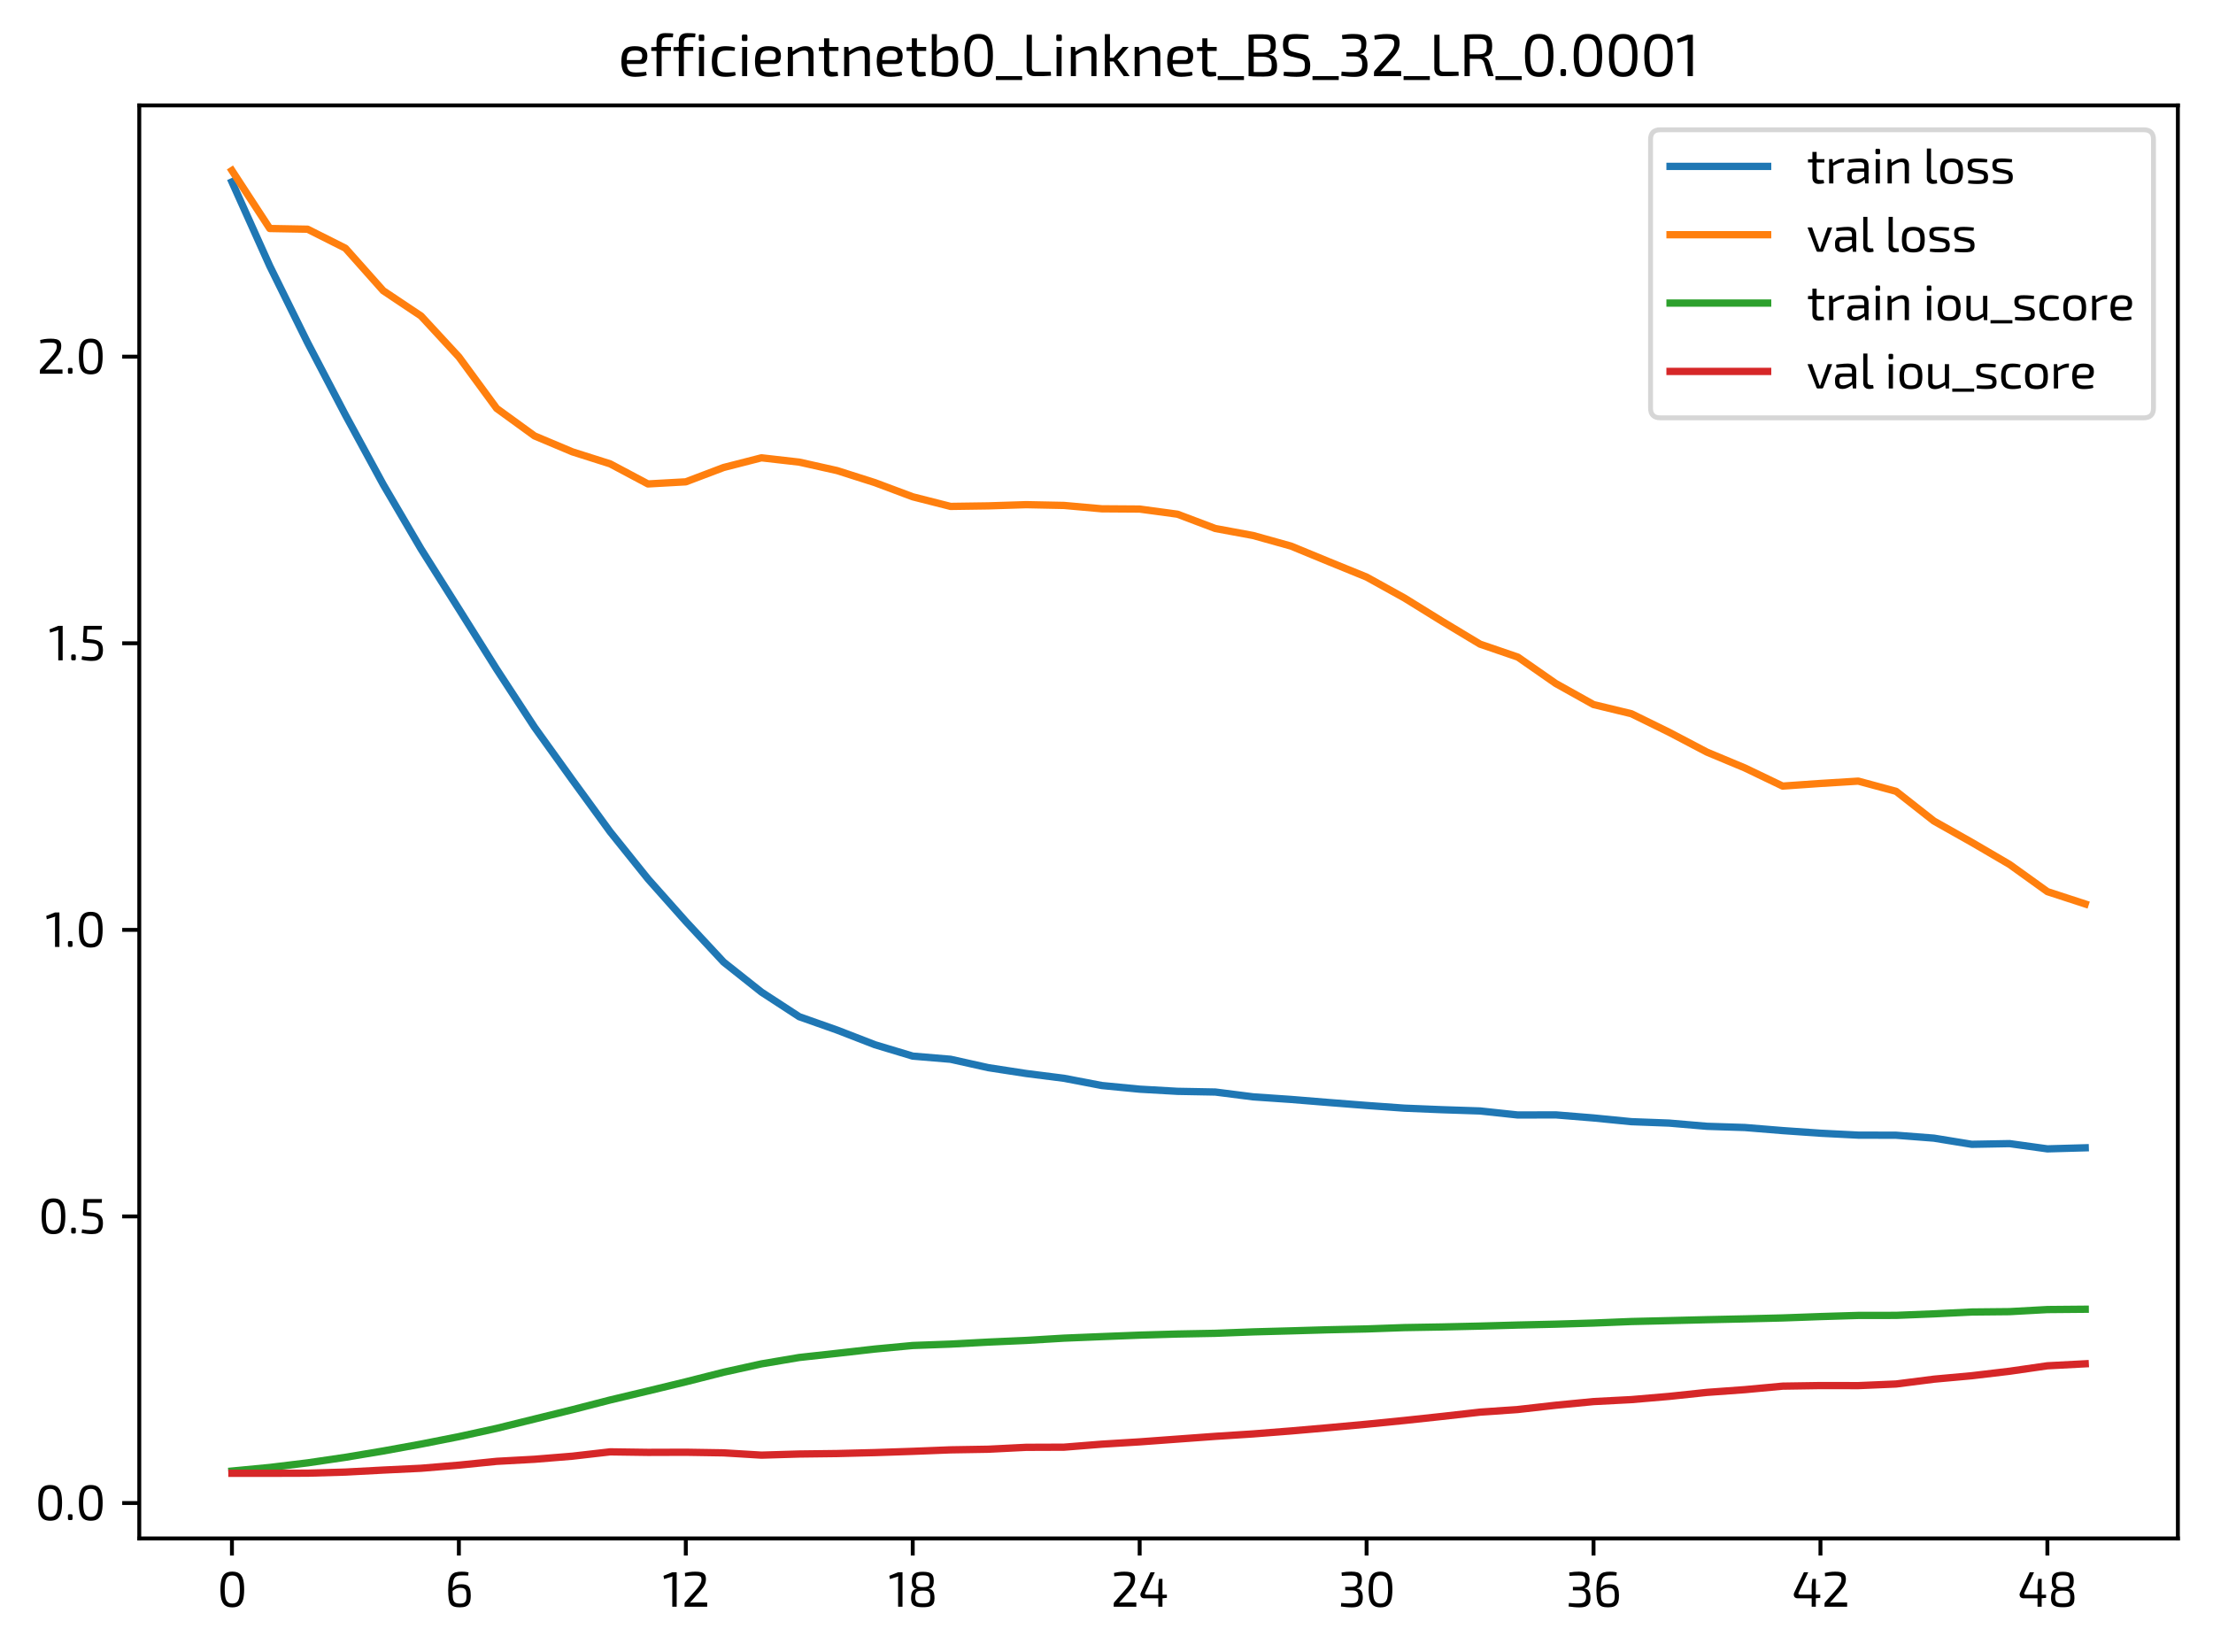<?xml version="1.0" encoding="utf-8" standalone="no"?>
<!DOCTYPE svg PUBLIC "-//W3C//DTD SVG 1.1//EN"
  "http://www.w3.org/Graphics/SVG/1.1/DTD/svg11.dtd">
<svg xmlns:xlink="http://www.w3.org/1999/xlink" width="453.64pt" height="338.529pt" viewBox="0 0 453.64 338.529" xmlns="http://www.w3.org/2000/svg" version="1.1">
 <defs>
  <style type="text/css">*{stroke-linejoin: round; stroke-linecap: butt}</style>
 </defs>
 <g id="figure_1">
  <g id="patch_1">
   <path d="M 0 338.529 
L 453.64 338.529 
L 453.64 0 
L 0 0 
z
" style="fill: #ffffff"/>
  </g>
  <g id="axes_1">
   <g id="patch_2">
    <path d="M 28.55 315.32 
L 446.44 315.32 
L 446.44 21.6 
L 28.55 21.6 
z
" style="fill: #ffffff"/>
   </g>
   <g id="matplotlib.axis_1">
    <g id="xtick_1">
     <g id="line2d_1">
      <defs>
       <path id="md55fbeaf41" d="M 0 0 
L 0 3.5 
" style="stroke: #000000; stroke-width: 0.8"/>
      </defs>
      <g>
       <use xlink:href="#md55fbeaf41" x="47.545" y="315.32" style="stroke: #000000; stroke-width: 0.8"/>
      </g>
     </g>
     <g id="text_1">
      <!-- 0 -->
      <g transform="translate(44.53 329.32) scale(0.1 -0.1)">
       <defs>
        <path id="Exo2-Regular-30" d="M 1926 4499 
Q 2496 4499 2829 4262 
Q 3162 4026 3306 3520 
Q 3450 3014 3450 2208 
Q 3450 1402 3306 896 
Q 3162 390 2829 153 
Q 2496 -83 1926 -83 
Q 1363 -83 1030 153 
Q 698 390 554 896 
Q 410 1402 410 2208 
Q 410 3014 554 3520 
Q 698 4026 1030 4262 
Q 1363 4499 1926 4499 
z
M 1926 4006 
Q 1651 4006 1465 3907 
Q 1280 3808 1168 3597 
Q 1056 3386 1008 3043 
Q 960 2701 960 2208 
Q 960 1722 1008 1376 
Q 1056 1030 1168 819 
Q 1280 608 1465 509 
Q 1651 410 1926 410 
Q 2202 410 2390 509 
Q 2579 608 2691 819 
Q 2803 1030 2851 1376 
Q 2899 1722 2899 2208 
Q 2899 2701 2851 3043 
Q 2803 3386 2691 3597 
Q 2579 3808 2390 3907 
Q 2202 4006 1926 4006 
z
" transform="scale(0.016)"/>
       </defs>
       <use xlink:href="#Exo2-Regular-30"/>
      </g>
     </g>
    </g>
    <g id="xtick_2">
     <g id="line2d_2">
      <g>
       <use xlink:href="#md55fbeaf41" x="94.063" y="315.32" style="stroke: #000000; stroke-width: 0.8"/>
      </g>
     </g>
     <g id="text_2">
      <!-- 6 -->
      <g transform="translate(91.203 329.32) scale(0.1 -0.1)">
       <defs>
        <path id="Exo2-Regular-36" d="M 2138 4493 
Q 2272 4493 2515 4480 
Q 2758 4467 3027 4397 
L 2976 3987 
Q 2835 4000 2716 4006 
Q 2598 4013 2464 4013 
Q 2330 4013 2138 4013 
Q 1811 4013 1587 3942 
Q 1363 3872 1228 3673 
Q 1094 3475 1036 3091 
Q 979 2707 979 2080 
Q 979 1600 1004 1273 
Q 1030 947 1123 758 
Q 1216 570 1405 486 
Q 1594 403 1920 403 
Q 2298 403 2480 521 
Q 2662 640 2716 870 
Q 2771 1101 2771 1427 
Q 2771 1792 2704 2009 
Q 2637 2227 2457 2326 
Q 2278 2426 1952 2426 
Q 1741 2426 1561 2374 
Q 1382 2323 1196 2192 
Q 1011 2061 768 1824 
L 742 2106 
Q 954 2406 1146 2576 
Q 1338 2746 1565 2813 
Q 1792 2880 2099 2880 
Q 2566 2880 2828 2739 
Q 3091 2598 3200 2281 
Q 3309 1965 3309 1427 
Q 3309 1088 3257 809 
Q 3206 531 3059 332 
Q 2912 134 2637 28 
Q 2362 -77 1914 -77 
Q 1446 -77 1152 28 
Q 858 134 701 384 
Q 544 634 483 1053 
Q 422 1472 422 2099 
Q 422 2880 528 3353 
Q 634 3827 845 4073 
Q 1056 4320 1379 4406 
Q 1702 4493 2138 4493 
z
" transform="scale(0.016)"/>
       </defs>
       <use xlink:href="#Exo2-Regular-36"/>
      </g>
     </g>
    </g>
    <g id="xtick_3">
     <g id="line2d_3">
      <g>
       <use xlink:href="#md55fbeaf41" x="140.582" y="315.32" style="stroke: #000000; stroke-width: 0.8"/>
      </g>
     </g>
     <g id="text_3">
      <!-- 12 -->
      <g transform="translate(135.782 329.32) scale(0.1 -0.1)">
       <defs>
        <path id="Exo2-Regular-31" d="M 1830 4416 
L 1830 0 
L 1267 0 
L 1267 3501 
Q 1267 3597 1273 3693 
Q 1280 3789 1299 3885 
L 218 3546 
L 141 3962 
L 1267 4416 
L 1830 4416 
z
" transform="scale(0.016)"/>
        <path id="Exo2-Regular-32" d="M 1734 4493 
Q 2157 4493 2461 4422 
Q 2765 4352 2928 4147 
Q 3091 3942 3091 3539 
Q 3091 3264 3017 3021 
Q 2944 2778 2771 2518 
Q 2598 2259 2304 1933 
L 1037 518 
Q 1203 531 1392 537 
Q 1581 544 1754 544 
L 3251 544 
L 3251 0 
L 352 0 
L 352 352 
Q 352 422 371 483 
Q 390 544 435 595 
L 1715 2042 
Q 2138 2496 2336 2848 
Q 2534 3200 2522 3514 
Q 2515 3731 2416 3830 
Q 2317 3930 2134 3962 
Q 1952 3994 1696 3994 
Q 1491 3994 1305 3987 
Q 1120 3981 912 3958 
Q 704 3936 429 3891 
L 390 4326 
Q 691 4397 918 4432 
Q 1146 4467 1341 4480 
Q 1536 4493 1734 4493 
z
" transform="scale(0.016)"/>
       </defs>
       <use xlink:href="#Exo2-Regular-31"/>
       <use xlink:href="#Exo2-Regular-32" transform="translate(39.8 0)"/>
      </g>
     </g>
    </g>
    <g id="xtick_4">
     <g id="line2d_4">
      <g>
       <use xlink:href="#md55fbeaf41" x="187.1" y="315.32" style="stroke: #000000; stroke-width: 0.8"/>
      </g>
     </g>
     <g id="text_4">
      <!-- 18 -->
      <g transform="translate(182.075 329.32) scale(0.1 -0.1)">
       <defs>
        <path id="Exo2-Regular-38" d="M 1946 4480 
Q 2368 4480 2640 4409 
Q 2912 4339 3069 4198 
Q 3226 4058 3286 3837 
Q 3347 3616 3347 3315 
Q 3347 3027 3283 2809 
Q 3219 2592 3081 2461 
Q 2944 2330 2720 2304 
L 2720 2278 
Q 3002 2253 3158 2102 
Q 3315 1952 3379 1699 
Q 3443 1446 3443 1101 
Q 3443 698 3321 438 
Q 3200 179 2877 57 
Q 2554 -64 1946 -64 
Q 1350 -64 1024 57 
Q 698 179 570 438 
Q 442 698 442 1101 
Q 442 1446 509 1699 
Q 576 1952 736 2102 
Q 896 2253 1171 2278 
L 1171 2304 
Q 947 2330 806 2461 
Q 666 2592 602 2809 
Q 538 3027 538 3315 
Q 538 3616 602 3837 
Q 666 4058 822 4198 
Q 979 4339 1251 4409 
Q 1523 4480 1946 4480 
z
M 1958 2067 
Q 1658 2067 1466 2028 
Q 1274 1990 1165 1897 
Q 1056 1805 1014 1638 
Q 973 1472 973 1216 
Q 973 922 1053 746 
Q 1133 570 1347 496 
Q 1562 422 1952 422 
Q 2342 422 2547 496 
Q 2752 570 2829 746 
Q 2906 922 2906 1216 
Q 2906 1478 2864 1644 
Q 2822 1811 2720 1904 
Q 2618 1997 2432 2032 
Q 2246 2067 1958 2067 
z
M 1952 4026 
Q 1587 4026 1395 3955 
Q 1203 3885 1129 3718 
Q 1056 3552 1056 3264 
Q 1056 2963 1129 2800 
Q 1203 2637 1398 2576 
Q 1594 2515 1958 2515 
Q 2330 2515 2518 2579 
Q 2707 2643 2771 2806 
Q 2835 2970 2835 3264 
Q 2835 3552 2768 3718 
Q 2701 3885 2509 3955 
Q 2317 4026 1952 4026 
z
" transform="scale(0.016)"/>
       </defs>
       <use xlink:href="#Exo2-Regular-31"/>
       <use xlink:href="#Exo2-Regular-38" transform="translate(39.8 0)"/>
      </g>
     </g>
    </g>
    <g id="xtick_5">
     <g id="line2d_5">
      <g>
       <use xlink:href="#md55fbeaf41" x="233.618" y="315.32" style="stroke: #000000; stroke-width: 0.8"/>
      </g>
     </g>
     <g id="text_5">
      <!-- 24 -->
      <g transform="translate(227.733 329.32) scale(0.1 -0.1)">
       <defs>
        <path id="Exo2-Regular-34" d="M 2112 4416 
L 877 1805 
Q 819 1677 873 1609 
Q 928 1542 1037 1542 
L 3654 1542 
L 3654 1139 
L 3066 1082 
L 723 1082 
Q 544 1082 422 1184 
Q 301 1286 265 1446 
Q 230 1606 301 1766 
L 1555 4416 
L 2112 4416 
z
M 3085 3571 
L 3085 0 
L 2554 0 
L 2554 2842 
L 2650 3571 
L 3085 3571 
z
" transform="scale(0.016)"/>
       </defs>
       <use xlink:href="#Exo2-Regular-32"/>
       <use xlink:href="#Exo2-Regular-34" transform="translate(56.2 0)"/>
      </g>
     </g>
    </g>
    <g id="xtick_6">
     <g id="line2d_6">
      <g>
       <use xlink:href="#md55fbeaf41" x="280.137" y="315.32" style="stroke: #000000; stroke-width: 0.8"/>
      </g>
     </g>
     <g id="text_6">
      <!-- 30 -->
      <g transform="translate(274.342 329.32) scale(0.1 -0.1)">
       <defs>
        <path id="Exo2-Regular-33" d="M 1651 4499 
Q 2138 4499 2435 4406 
Q 2733 4314 2873 4090 
Q 3014 3866 3014 3475 
Q 3014 3194 2956 2960 
Q 2899 2726 2761 2569 
Q 2624 2413 2368 2362 
L 2368 2336 
Q 2803 2266 2966 1974 
Q 3130 1683 3136 1229 
Q 3142 781 3008 489 
Q 2874 198 2566 57 
Q 2259 -83 1734 -83 
Q 1382 -83 1027 -48 
Q 672 -13 333 32 
L 371 486 
Q 589 467 790 451 
Q 992 435 1190 428 
Q 1389 422 1594 422 
Q 1952 422 2166 502 
Q 2381 582 2480 774 
Q 2579 966 2579 1286 
Q 2579 1530 2512 1712 
Q 2445 1894 2256 1996 
Q 2067 2099 1702 2099 
L 883 2099 
L 883 2541 
L 1702 2541 
Q 1965 2541 2121 2611 
Q 2278 2682 2355 2794 
Q 2432 2906 2454 3050 
Q 2477 3194 2477 3347 
Q 2470 3629 2387 3766 
Q 2304 3904 2109 3952 
Q 1914 4000 1574 4000 
Q 1261 4000 969 3984 
Q 678 3968 454 3949 
L 410 4384 
Q 736 4442 1040 4470 
Q 1344 4499 1651 4499 
z
" transform="scale(0.016)"/>
       </defs>
       <use xlink:href="#Exo2-Regular-33"/>
       <use xlink:href="#Exo2-Regular-30" transform="translate(55.6 0)"/>
      </g>
     </g>
    </g>
    <g id="xtick_7">
     <g id="line2d_7">
      <g>
       <use xlink:href="#md55fbeaf41" x="326.655" y="315.32" style="stroke: #000000; stroke-width: 0.8"/>
      </g>
     </g>
     <g id="text_7">
      <!-- 36 -->
      <g transform="translate(321.015 329.32) scale(0.1 -0.1)">
       <use xlink:href="#Exo2-Regular-33"/>
       <use xlink:href="#Exo2-Regular-36" transform="translate(55.6 0)"/>
      </g>
     </g>
    </g>
    <g id="xtick_8">
     <g id="line2d_8">
      <g>
       <use xlink:href="#md55fbeaf41" x="373.174" y="315.32" style="stroke: #000000; stroke-width: 0.8"/>
      </g>
     </g>
     <g id="text_8">
      <!-- 42 -->
      <g transform="translate(367.288 329.32) scale(0.1 -0.1)">
       <use xlink:href="#Exo2-Regular-34"/>
       <use xlink:href="#Exo2-Regular-32" transform="translate(61.5 0)"/>
      </g>
     </g>
    </g>
    <g id="xtick_9">
     <g id="line2d_9">
      <g>
       <use xlink:href="#md55fbeaf41" x="419.692" y="315.32" style="stroke: #000000; stroke-width: 0.8"/>
      </g>
     </g>
     <g id="text_9">
      <!-- 48 -->
      <g transform="translate(413.582 329.32) scale(0.1 -0.1)">
       <use xlink:href="#Exo2-Regular-34"/>
       <use xlink:href="#Exo2-Regular-38" transform="translate(61.5 0)"/>
      </g>
     </g>
    </g>
   </g>
   <g id="matplotlib.axis_2">
    <g id="ytick_1">
     <g id="line2d_10">
      <defs>
       <path id="m04f81a1f1c" d="M 0 0 
L -3.5 0 
" style="stroke: #000000; stroke-width: 0.8"/>
      </defs>
      <g>
       <use xlink:href="#m04f81a1f1c" x="28.55" y="308.065" style="stroke: #000000; stroke-width: 0.8"/>
      </g>
     </g>
     <g id="text_10">
      <!-- 0.0 -->
      <g transform="translate(7.2 311.565) scale(0.1 -0.1)">
       <defs>
        <path id="Exo2-Regular-2e" d="M 819 755 
Q 934 755 979 710 
Q 1024 666 1024 550 
L 1024 205 
Q 1024 90 979 45 
Q 934 0 819 0 
L 640 0 
Q 531 0 483 45 
Q 435 90 435 205 
L 435 550 
Q 435 666 483 710 
Q 531 755 640 755 
L 819 755 
z
" transform="scale(0.016)"/>
       </defs>
       <use xlink:href="#Exo2-Regular-30"/>
       <use xlink:href="#Exo2-Regular-2e" transform="translate(60.3 0)"/>
       <use xlink:href="#Exo2-Regular-30" transform="translate(83.2 0)"/>
      </g>
     </g>
    </g>
    <g id="ytick_2">
     <g id="line2d_11">
      <g>
       <use xlink:href="#m04f81a1f1c" x="28.55" y="249.325" style="stroke: #000000; stroke-width: 0.8"/>
      </g>
     </g>
     <g id="text_11">
      <!-- 0.5 -->
      <g transform="translate(7.87 252.825) scale(0.1 -0.1)">
       <defs>
        <path id="Exo2-Regular-35" d="M 2944 4416 
L 2918 3936 
L 1062 3936 
L 998 2733 
L 1472 2694 
Q 1907 2662 2211 2579 
Q 2515 2496 2707 2336 
Q 2899 2176 2985 1929 
Q 3072 1683 3072 1325 
Q 3072 1056 3017 806 
Q 2963 557 2812 358 
Q 2662 160 2380 41 
Q 2099 -77 1645 -77 
Q 1382 -77 1036 -38 
Q 691 0 333 83 
L 397 538 
Q 698 486 998 454 
Q 1299 422 1517 422 
Q 1939 422 2150 528 
Q 2362 634 2438 835 
Q 2515 1037 2522 1325 
Q 2528 1632 2448 1808 
Q 2368 1984 2192 2070 
Q 2016 2157 1725 2192 
Q 1434 2227 1011 2253 
L 717 2272 
Q 621 2285 560 2352 
Q 499 2419 506 2522 
L 608 4416 
L 2944 4416 
z
" transform="scale(0.016)"/>
       </defs>
       <use xlink:href="#Exo2-Regular-30"/>
       <use xlink:href="#Exo2-Regular-2e" transform="translate(60.3 0)"/>
       <use xlink:href="#Exo2-Regular-35" transform="translate(83.2 0)"/>
      </g>
     </g>
    </g>
    <g id="ytick_3">
     <g id="line2d_12">
      <g>
       <use xlink:href="#m04f81a1f1c" x="28.55" y="190.585" style="stroke: #000000; stroke-width: 0.8"/>
      </g>
     </g>
     <g id="text_12">
      <!-- 1.0 -->
      <g transform="translate(9.25 194.085) scale(0.1 -0.1)">
       <use xlink:href="#Exo2-Regular-31"/>
       <use xlink:href="#Exo2-Regular-2e" transform="translate(39.8 0)"/>
       <use xlink:href="#Exo2-Regular-30" transform="translate(62.7 0)"/>
      </g>
     </g>
    </g>
    <g id="ytick_4">
     <g id="line2d_13">
      <g>
       <use xlink:href="#m04f81a1f1c" x="28.55" y="131.845" style="stroke: #000000; stroke-width: 0.8"/>
      </g>
     </g>
     <g id="text_13">
      <!-- 1.5 -->
      <g transform="translate(9.92 135.345) scale(0.1 -0.1)">
       <use xlink:href="#Exo2-Regular-31"/>
       <use xlink:href="#Exo2-Regular-2e" transform="translate(39.8 0)"/>
       <use xlink:href="#Exo2-Regular-35" transform="translate(62.7 0)"/>
      </g>
     </g>
    </g>
    <g id="ytick_5">
     <g id="line2d_14">
      <g>
       <use xlink:href="#m04f81a1f1c" x="28.55" y="73.104" style="stroke: #000000; stroke-width: 0.8"/>
      </g>
     </g>
     <g id="text_14">
      <!-- 2.0 -->
      <g transform="translate(7.609 76.604) scale(0.1 -0.1)">
       <use xlink:href="#Exo2-Regular-32"/>
       <use xlink:href="#Exo2-Regular-2e" transform="translate(56.2 0)"/>
       <use xlink:href="#Exo2-Regular-30" transform="translate(79.1 0)"/>
      </g>
     </g>
    </g>
   </g>
   <g id="line2d_15">
    <path d="M 47.545 37.28 
L 55.298 54.521 
L 63.051 70.232 
L 70.804 85.047 
L 78.557 99.301 
L 86.31 112.522 
L 94.063 124.818 
L 101.816 137.177 
L 109.569 149.047 
L 117.323 159.844 
L 125.076 170.486 
L 132.829 180.141 
L 140.582 188.856 
L 148.335 197.192 
L 156.088 203.34 
L 163.841 208.389 
L 171.594 211.125 
L 179.347 214.129 
L 187.1 216.462 
L 194.853 217.109 
L 202.606 218.834 
L 210.359 220.027 
L 218.112 221.009 
L 225.865 222.492 
L 233.618 223.239 
L 241.372 223.679 
L 249.125 223.824 
L 256.878 224.811 
L 264.631 225.341 
L 272.384 225.972 
L 280.137 226.577 
L 287.89 227.13 
L 295.643 227.448 
L 303.396 227.704 
L 311.149 228.532 
L 318.902 228.508 
L 326.655 229.137 
L 334.408 229.901 
L 342.161 230.192 
L 349.914 230.85 
L 357.667 231.096 
L 365.421 231.727 
L 373.174 232.267 
L 380.927 232.658 
L 388.68 232.679 
L 396.433 233.276 
L 404.186 234.54 
L 411.939 234.398 
L 419.692 235.472 
L 427.445 235.255 
" clip-path="url(#p4b871ea81e)" style="fill: none; stroke: #1f77b4; stroke-width: 1.5; stroke-linecap: square"/>
   </g>
   <g id="line2d_16">
    <path d="M 47.545 34.951 
L 55.298 46.835 
L 63.051 46.977 
L 70.804 50.874 
L 78.557 59.585 
L 86.31 64.763 
L 94.063 73.151 
L 101.816 83.717 
L 109.569 89.344 
L 117.323 92.608 
L 125.076 95.07 
L 132.829 99.19 
L 140.582 98.757 
L 148.335 95.818 
L 156.088 93.834 
L 163.841 94.717 
L 171.594 96.452 
L 179.347 98.922 
L 187.1 101.825 
L 194.853 103.794 
L 202.606 103.682 
L 210.359 103.437 
L 218.112 103.595 
L 225.865 104.284 
L 233.618 104.338 
L 241.372 105.391 
L 249.125 108.323 
L 256.878 109.759 
L 264.631 111.923 
L 272.384 115.117 
L 280.137 118.276 
L 287.89 122.568 
L 295.643 127.364 
L 303.396 132.024 
L 311.149 134.684 
L 318.902 140.083 
L 326.655 144.409 
L 334.408 146.285 
L 342.161 150.091 
L 349.914 154.161 
L 357.667 157.397 
L 365.421 161.115 
L 373.174 160.577 
L 380.927 160.1 
L 388.68 162.193 
L 396.433 168.283 
L 404.186 172.647 
L 411.939 177.18 
L 419.692 182.749 
L 427.445 185.28 
" clip-path="url(#p4b871ea81e)" style="fill: none; stroke: #ff7f0e; stroke-width: 1.5; stroke-linecap: square"/>
   </g>
   <g id="line2d_17">
    <path d="M 47.545 301.51 
L 55.298 300.772 
L 63.051 299.831 
L 70.804 298.691 
L 78.557 297.395 
L 86.31 295.986 
L 94.063 294.457 
L 101.816 292.758 
L 109.569 290.848 
L 117.323 288.937 
L 125.076 286.942 
L 132.829 285.094 
L 140.582 283.217 
L 148.335 281.254 
L 156.088 279.543 
L 163.841 278.231 
L 171.594 277.378 
L 179.347 276.502 
L 187.1 275.775 
L 194.853 275.489 
L 202.606 275.077 
L 210.359 274.734 
L 218.112 274.27 
L 225.865 273.953 
L 233.618 273.651 
L 241.372 273.424 
L 249.125 273.277 
L 256.878 272.984 
L 264.631 272.775 
L 272.384 272.549 
L 280.137 272.38 
L 287.89 272.106 
L 295.643 271.974 
L 303.396 271.798 
L 311.149 271.583 
L 318.902 271.403 
L 326.655 271.174 
L 334.408 270.861 
L 342.161 270.677 
L 349.914 270.485 
L 357.667 270.319 
L 365.421 270.128 
L 373.174 269.846 
L 380.927 269.611 
L 388.68 269.6 
L 396.433 269.289 
L 404.186 268.912 
L 411.939 268.836 
L 419.692 268.408 
L 427.445 268.341 
" clip-path="url(#p4b871ea81e)" style="fill: none; stroke: #2ca02c; stroke-width: 1.5; stroke-linecap: square"/>
   </g>
   <g id="line2d_18">
    <path d="M 47.545 301.967 
L 55.298 301.969 
L 63.051 301.944 
L 70.804 301.72 
L 78.557 301.31 
L 86.31 300.938 
L 94.063 300.3 
L 101.816 299.517 
L 109.569 299.093 
L 117.323 298.463 
L 125.076 297.573 
L 132.829 297.681 
L 140.582 297.656 
L 148.335 297.779 
L 156.088 298.247 
L 163.841 298.017 
L 171.594 297.921 
L 179.347 297.727 
L 187.1 297.469 
L 194.853 297.163 
L 202.606 297.034 
L 210.359 296.645 
L 218.112 296.616 
L 225.865 295.999 
L 233.618 295.526 
L 241.372 294.961 
L 249.125 294.395 
L 256.878 293.897 
L 264.631 293.29 
L 272.384 292.618 
L 280.137 291.91 
L 287.89 291.139 
L 295.643 290.309 
L 303.396 289.433 
L 311.149 288.896 
L 318.902 288.02 
L 326.655 287.269 
L 334.408 286.867 
L 342.161 286.204 
L 349.914 285.386 
L 357.667 284.825 
L 365.421 284.106 
L 373.174 283.986 
L 380.927 284 
L 388.68 283.667 
L 396.433 282.678 
L 404.186 281.973 
L 411.939 281.052 
L 419.692 279.934 
L 427.445 279.526 
" clip-path="url(#p4b871ea81e)" style="fill: none; stroke: #d62728; stroke-width: 1.5; stroke-linecap: square"/>
   </g>
   <g id="patch_3">
    <path d="M 28.55 315.32 
L 28.55 21.6 
" style="fill: none; stroke: #000000; stroke-width: 0.8; stroke-linejoin: miter; stroke-linecap: square"/>
   </g>
   <g id="patch_4">
    <path d="M 446.44 315.32 
L 446.44 21.6 
" style="fill: none; stroke: #000000; stroke-width: 0.8; stroke-linejoin: miter; stroke-linecap: square"/>
   </g>
   <g id="patch_5">
    <path d="M 28.55 315.32 
L 446.44 315.32 
" style="fill: none; stroke: #000000; stroke-width: 0.8; stroke-linejoin: miter; stroke-linecap: square"/>
   </g>
   <g id="patch_6">
    <path d="M 28.55 21.6 
L 446.44 21.6 
" style="fill: none; stroke: #000000; stroke-width: 0.8; stroke-linejoin: miter; stroke-linecap: square"/>
   </g>
   <g id="text_15">
    <!-- efficientnetb0_Linknet_BS_32_LR_0.0001 -->
    <g transform="translate(126.714 15.6) scale(0.12 -0.12)">
     <defs>
      <path id="Exo2-Regular-65" d="M 1779 3194 
Q 2483 3194 2800 2938 
Q 3117 2682 3117 2176 
Q 3123 1760 2944 1526 
Q 2765 1293 2374 1293 
L 557 1293 
L 557 1715 
L 2234 1715 
Q 2445 1715 2509 1859 
Q 2573 2003 2573 2176 
Q 2566 2477 2393 2605 
Q 2221 2733 1805 2733 
Q 1466 2733 1270 2633 
Q 1075 2534 995 2288 
Q 915 2042 915 1600 
Q 915 1101 1014 838 
Q 1114 576 1331 480 
Q 1549 384 1907 384 
Q 2157 384 2454 406 
Q 2752 429 2989 461 
L 3046 96 
Q 2899 38 2684 0 
Q 2470 -38 2243 -57 
Q 2016 -77 1837 -77 
Q 1299 -77 972 86 
Q 646 250 496 611 
Q 346 973 346 1568 
Q 346 2182 496 2537 
Q 646 2893 963 3043 
Q 1280 3194 1779 3194 
z
" transform="scale(0.016)"/>
      <path id="Exo2-Regular-66" d="M 1651 4589 
Q 1754 4589 1914 4585 
Q 2074 4582 2240 4572 
Q 2406 4563 2528 4544 
L 2483 4141 
L 1843 4141 
Q 1536 4141 1411 4019 
Q 1286 3898 1286 3616 
L 1286 0 
L 742 0 
L 742 3674 
Q 742 3968 832 4169 
Q 922 4371 1120 4480 
Q 1318 4589 1651 4589 
z
M 2285 3117 
L 2285 2688 
L 179 2688 
L 179 3085 
L 774 3117 
L 2285 3117 
z
" transform="scale(0.016)"/>
      <path id="Exo2-Regular-69" d="M 1062 3117 
L 1062 0 
L 525 0 
L 525 3117 
L 1062 3117 
z
M 922 4442 
Q 1088 4442 1088 4275 
L 1088 3910 
Q 1088 3744 922 3744 
L 666 3744 
Q 499 3744 499 3910 
L 499 4275 
Q 499 4442 666 4442 
L 922 4442 
z
" transform="scale(0.016)"/>
      <path id="Exo2-Regular-63" d="M 1830 3194 
Q 1971 3194 2144 3181 
Q 2317 3168 2499 3136 
Q 2682 3104 2835 3046 
L 2765 2694 
Q 2554 2714 2320 2723 
Q 2086 2733 1920 2733 
Q 1549 2733 1331 2630 
Q 1114 2528 1018 2272 
Q 922 2016 922 1562 
Q 922 1107 1018 848 
Q 1114 589 1331 486 
Q 1549 384 1920 384 
Q 2016 384 2169 390 
Q 2323 397 2499 409 
Q 2675 422 2835 448 
L 2893 83 
Q 2656 0 2377 -38 
Q 2099 -77 1824 -77 
Q 1286 -77 960 83 
Q 634 243 490 601 
Q 346 960 346 1562 
Q 346 2163 493 2521 
Q 640 2880 966 3037 
Q 1293 3194 1830 3194 
z
" transform="scale(0.016)"/>
      <path id="Exo2-Regular-6e" d="M 2394 3194 
Q 3238 3194 3238 2336 
L 3238 0 
L 2694 0 
L 2694 2182 
Q 2694 2496 2592 2614 
Q 2490 2733 2246 2733 
Q 1958 2733 1670 2592 
Q 1382 2451 986 2208 
L 960 2598 
Q 1325 2880 1683 3037 
Q 2042 3194 2394 3194 
z
M 960 3117 
L 1005 2522 
L 1043 2426 
L 1043 0 
L 499 0 
L 499 3117 
L 960 3117 
z
" transform="scale(0.016)"/>
      <path id="Exo2-Regular-74" d="M 1280 4038 
L 1280 858 
Q 1280 634 1376 538 
Q 1472 442 1702 442 
L 2176 442 
L 2240 26 
Q 2138 0 2003 -19 
Q 1869 -38 1741 -48 
Q 1613 -58 1536 -58 
Q 1146 -58 941 160 
Q 736 378 736 787 
L 736 4038 
L 1280 4038 
z
M 2272 3117 
L 2272 2688 
L 173 2688 
L 173 3085 
L 787 3117 
L 2272 3117 
z
" transform="scale(0.016)"/>
      <path id="Exo2-Regular-62" d="M 2176 3194 
Q 2752 3194 3027 2819 
Q 3302 2445 3302 1568 
Q 3302 1165 3235 857 
Q 3168 550 3011 342 
Q 2854 134 2588 28 
Q 2323 -77 1920 -77 
Q 1760 -77 1574 -64 
Q 1389 -51 1197 -22 
Q 1005 6 822 48 
Q 640 90 486 147 
L 922 518 
Q 1094 467 1264 435 
Q 1434 403 1597 393 
Q 1760 384 1907 384 
Q 2208 390 2390 499 
Q 2573 608 2656 867 
Q 2739 1126 2739 1568 
Q 2739 1997 2675 2249 
Q 2611 2502 2448 2611 
Q 2285 2720 1984 2720 
Q 1728 2720 1497 2582 
Q 1267 2445 966 2208 
L 928 2573 
Q 1120 2778 1321 2915 
Q 1523 3053 1740 3123 
Q 1958 3194 2176 3194 
z
M 1030 4480 
L 1030 3315 
Q 1030 3117 1020 2950 
Q 1011 2784 973 2611 
L 1024 2522 
L 1030 122 
L 486 147 
L 486 4480 
L 1030 4480 
z
" transform="scale(0.016)"/>
      <path id="Exo2-Regular-5f" d="M 2803 0 
L 2803 -416 
L 0 -416 
L 0 0 
L 2803 0 
z
" transform="scale(0.016)"/>
      <path id="Exo2-Regular-4c" d="M 1101 4416 
L 1101 896 
Q 1101 678 1206 576 
Q 1312 474 1530 474 
L 3123 474 
L 3149 38 
Q 2733 6 2301 0 
Q 1869 -6 1440 -6 
Q 954 -6 749 230 
Q 544 467 544 826 
L 544 4416 
L 1101 4416 
z
" transform="scale(0.016)"/>
      <path id="Exo2-Regular-6b" d="M 3046 3117 
L 2067 1971 
Q 2022 1914 1958 1853 
Q 1894 1792 1850 1760 
L 1850 1747 
Q 1894 1715 1958 1641 
Q 2022 1568 2067 1498 
L 3149 0 
L 2515 0 
L 1280 1786 
L 2413 3117 
L 3046 3117 
z
M 1043 4480 
L 1050 2490 
Q 1050 2291 1034 2121 
Q 1018 1952 986 1766 
Q 1018 1587 1030 1408 
Q 1043 1229 1043 1062 
L 1043 0 
L 499 0 
L 499 4480 
L 1043 4480 
z
M 1574 1958 
L 1574 1562 
L 851 1562 
L 851 1958 
L 1574 1958 
z
" transform="scale(0.016)"/>
      <path id="Exo2-Regular-42" d="M 1990 4467 
Q 2534 4467 2854 4368 
Q 3174 4269 3318 4019 
Q 3462 3770 3462 3315 
Q 3462 2842 3286 2592 
Q 3110 2342 2714 2304 
L 2714 2278 
Q 3206 2234 3401 1933 
Q 3597 1632 3597 1101 
Q 3597 646 3456 396 
Q 3315 147 3004 48 
Q 2694 -51 2189 -51 
Q 1811 -51 1539 -48 
Q 1267 -45 1036 -32 
Q 806 -19 557 0 
L 646 448 
Q 787 442 1180 435 
Q 1574 429 2099 429 
Q 2451 429 2652 489 
Q 2854 550 2940 716 
Q 3027 883 3027 1197 
Q 3027 1542 2937 1728 
Q 2848 1914 2637 1990 
Q 2426 2067 2061 2074 
L 640 2074 
L 640 2502 
L 2054 2502 
Q 2374 2509 2563 2569 
Q 2752 2630 2835 2793 
Q 2918 2957 2918 3251 
Q 2918 3552 2828 3712 
Q 2739 3872 2531 3929 
Q 2323 3987 1965 3987 
Q 1651 3987 1401 3987 
Q 1152 3987 963 3984 
Q 774 3981 646 3968 
L 557 4416 
Q 781 4442 982 4451 
Q 1184 4461 1424 4464 
Q 1664 4467 1990 4467 
z
M 1107 4416 
L 1107 0 
L 557 0 
L 557 4416 
L 1107 4416 
z
" transform="scale(0.016)"/>
      <path id="Exo2-Regular-53" d="M 1786 4493 
Q 2099 4486 2432 4460 
Q 2765 4435 3098 4365 
L 3059 3955 
Q 2784 3968 2451 3977 
Q 2118 3987 1811 3987 
Q 1574 3987 1404 3971 
Q 1235 3955 1126 3894 
Q 1018 3834 970 3696 
Q 922 3558 922 3315 
Q 922 2950 1053 2806 
Q 1184 2662 1478 2592 
L 2374 2368 
Q 2886 2246 3075 1942 
Q 3264 1638 3264 1126 
Q 3264 742 3177 505 
Q 3091 269 2912 144 
Q 2733 19 2451 -29 
Q 2170 -77 1786 -77 
Q 1568 -77 1219 -57 
Q 870 -38 416 45 
L 454 461 
Q 832 448 1062 438 
Q 1293 429 1459 429 
Q 1626 429 1805 429 
Q 2144 429 2339 480 
Q 2534 531 2614 684 
Q 2694 838 2694 1139 
Q 2694 1395 2636 1536 
Q 2579 1677 2454 1750 
Q 2330 1824 2138 1869 
L 1222 2099 
Q 742 2221 547 2521 
Q 352 2822 352 3328 
Q 352 3712 438 3945 
Q 525 4179 701 4297 
Q 877 4416 1145 4454 
Q 1414 4493 1786 4493 
z
" transform="scale(0.016)"/>
      <path id="Exo2-Regular-52" d="M 2080 4474 
Q 2592 4474 2905 4362 
Q 3219 4250 3363 3974 
Q 3507 3699 3507 3200 
Q 3507 2842 3424 2602 
Q 3341 2362 3165 2230 
Q 2989 2099 2694 2061 
L 2694 2029 
Q 2803 2003 2908 1923 
Q 3014 1843 3104 1712 
Q 3194 1581 3238 1395 
L 3667 0 
L 3066 0 
L 2675 1382 
Q 2592 1632 2451 1737 
Q 2310 1843 2086 1843 
Q 1696 1843 1408 1846 
Q 1120 1850 928 1856 
Q 736 1862 621 1862 
L 640 2330 
L 2067 2330 
Q 2394 2336 2582 2406 
Q 2771 2477 2854 2659 
Q 2938 2842 2938 3168 
Q 2938 3494 2854 3670 
Q 2771 3846 2582 3916 
Q 2394 3987 2067 3987 
Q 1542 3987 1161 3980 
Q 781 3974 646 3974 
L 557 4416 
Q 800 4442 1011 4454 
Q 1222 4467 1475 4470 
Q 1728 4474 2080 4474 
z
M 1114 4416 
L 1114 0 
L 557 0 
L 557 4416 
L 1114 4416 
z
" transform="scale(0.016)"/>
     </defs>
     <use xlink:href="#Exo2-Regular-65"/>
     <use xlink:href="#Exo2-Regular-66" transform="translate(53.7 0)"/>
     <use xlink:href="#Exo2-Regular-66" transform="translate(91.7 0)"/>
     <use xlink:href="#Exo2-Regular-69" transform="translate(129.7 0)"/>
     <use xlink:href="#Exo2-Regular-63" transform="translate(154.5 0)"/>
     <use xlink:href="#Exo2-Regular-69" transform="translate(203.4 0)"/>
     <use xlink:href="#Exo2-Regular-65" transform="translate(228.2 0)"/>
     <use xlink:href="#Exo2-Regular-6e" transform="translate(281.9 0)"/>
     <use xlink:href="#Exo2-Regular-74" transform="translate(340 0)"/>
     <use xlink:href="#Exo2-Regular-6e" transform="translate(378.1 0)"/>
     <use xlink:href="#Exo2-Regular-65" transform="translate(436.2 0)"/>
     <use xlink:href="#Exo2-Regular-74" transform="translate(489.9 0)"/>
     <use xlink:href="#Exo2-Regular-62" transform="translate(528 0)"/>
     <use xlink:href="#Exo2-Regular-30" transform="translate(585 0)"/>
     <use xlink:href="#Exo2-Regular-5f" transform="translate(645.3 0)"/>
     <use xlink:href="#Exo2-Regular-4c" transform="translate(689.1 0)"/>
     <use xlink:href="#Exo2-Regular-69" transform="translate(740.5 0)"/>
     <use xlink:href="#Exo2-Regular-6e" transform="translate(765.3 0)"/>
     <use xlink:href="#Exo2-Regular-6b" transform="translate(823.4 0)"/>
     <use xlink:href="#Exo2-Regular-6e" transform="translate(874.3 0)"/>
     <use xlink:href="#Exo2-Regular-65" transform="translate(932.4 0)"/>
     <use xlink:href="#Exo2-Regular-74" transform="translate(986.1 0)"/>
     <use xlink:href="#Exo2-Regular-5f" transform="translate(1024.2 0)"/>
     <use xlink:href="#Exo2-Regular-42" transform="translate(1068 0)"/>
     <use xlink:href="#Exo2-Regular-53" transform="translate(1130 0)"/>
     <use xlink:href="#Exo2-Regular-5f" transform="translate(1186.1 0)"/>
     <use xlink:href="#Exo2-Regular-33" transform="translate(1229.9 0)"/>
     <use xlink:href="#Exo2-Regular-32" transform="translate(1285.5 0)"/>
     <use xlink:href="#Exo2-Regular-5f" transform="translate(1341.7 0)"/>
     <use xlink:href="#Exo2-Regular-4c" transform="translate(1385.5 0)"/>
     <use xlink:href="#Exo2-Regular-52" transform="translate(1436.9 0)"/>
     <use xlink:href="#Exo2-Regular-5f" transform="translate(1498.7 0)"/>
     <use xlink:href="#Exo2-Regular-30" transform="translate(1542.5 0)"/>
     <use xlink:href="#Exo2-Regular-2e" transform="translate(1602.8 0)"/>
     <use xlink:href="#Exo2-Regular-30" transform="translate(1625.7 0)"/>
     <use xlink:href="#Exo2-Regular-30" transform="translate(1686 0)"/>
     <use xlink:href="#Exo2-Regular-30" transform="translate(1746.3 0)"/>
     <use xlink:href="#Exo2-Regular-31" transform="translate(1806.6 0)"/>
    </g>
   </g>
   <g id="legend_1">
    <g id="patch_7">
     <path d="M 340.343 85.638 
L 439.44 85.638 
Q 441.44 85.638 441.44 83.638 
L 441.44 28.6 
Q 441.44 26.6 439.44 26.6 
L 340.343 26.6 
Q 338.343 26.6 338.343 28.6 
L 338.343 83.638 
Q 338.343 85.638 340.343 85.638 
z
" style="fill: #ffffff; opacity: 0.8; stroke: #cccccc; stroke-linejoin: miter"/>
    </g>
    <g id="line2d_19">
     <path d="M 342.343 34.1 
L 352.343 34.1 
L 362.343 34.1 
" style="fill: none; stroke: #1f77b4; stroke-width: 1.5; stroke-linecap: square"/>
    </g>
    <g id="text_16">
     <!-- train loss -->
     <g transform="translate(370.343 37.6) scale(0.1 -0.1)">
      <defs>
       <path id="Exo2-Regular-72" d="M 922 3117 
L 992 2522 
L 1043 2426 
L 1043 0 
L 499 0 
L 499 3117 
L 922 3117 
z
M 2451 3194 
L 2387 2682 
L 2208 2682 
Q 1933 2682 1657 2570 
Q 1382 2458 986 2253 
L 941 2592 
Q 1286 2874 1635 3034 
Q 1984 3194 2310 3194 
L 2451 3194 
z
" transform="scale(0.016)"/>
       <path id="Exo2-Regular-61" d="M 1971 3194 
Q 2317 3194 2557 3101 
Q 2797 3008 2918 2790 
Q 3040 2573 3040 2195 
L 3040 0 
L 2611 0 
L 2528 678 
L 2490 749 
L 2490 2195 
Q 2490 2483 2358 2608 
Q 2227 2733 1856 2733 
Q 1613 2733 1245 2707 
Q 877 2682 518 2650 
L 467 3053 
Q 685 3091 944 3123 
Q 1203 3155 1472 3174 
Q 1741 3194 1971 3194 
z
M 2784 1920 
L 2778 1510 
L 1286 1504 
Q 1062 1498 972 1386 
Q 883 1274 883 1075 
L 883 877 
Q 883 634 998 522 
Q 1114 410 1370 410 
Q 1549 410 1776 477 
Q 2003 544 2233 685 
Q 2464 826 2656 1043 
L 2656 640 
Q 2586 550 2454 432 
Q 2323 314 2140 202 
Q 1958 90 1737 16 
Q 1517 -58 1261 -58 
Q 986 -58 774 41 
Q 563 141 444 336 
Q 326 531 326 813 
L 326 1152 
Q 326 1517 553 1718 
Q 781 1920 1190 1920 
L 2784 1920 
z
" transform="scale(0.016)"/>
       <path id="Exo2-Regular-20" transform="scale(0.016)"/>
       <path id="Exo2-Regular-6c" d="M 1043 4480 
L 1043 858 
Q 1043 653 1155 547 
Q 1267 442 1472 442 
L 1773 442 
L 1837 26 
Q 1779 0 1673 -19 
Q 1568 -38 1456 -48 
Q 1344 -58 1267 -58 
Q 922 -58 714 147 
Q 506 352 506 736 
L 506 4480 
L 1043 4480 
z
" transform="scale(0.016)"/>
       <path id="Exo2-Regular-6f" d="M 1818 3194 
Q 2355 3194 2678 3034 
Q 3002 2874 3142 2512 
Q 3283 2150 3283 1555 
Q 3283 960 3142 598 
Q 3002 237 2678 77 
Q 2355 -83 1818 -83 
Q 1286 -83 963 77 
Q 640 237 496 598 
Q 352 960 352 1555 
Q 352 2150 496 2512 
Q 640 2874 963 3034 
Q 1286 3194 1818 3194 
z
M 1818 2733 
Q 1478 2733 1283 2627 
Q 1088 2522 1005 2266 
Q 922 2010 922 1555 
Q 922 1101 1005 845 
Q 1088 589 1283 483 
Q 1478 378 1818 378 
Q 2157 378 2355 483 
Q 2554 589 2637 845 
Q 2720 1101 2720 1555 
Q 2720 2010 2637 2266 
Q 2554 2522 2355 2627 
Q 2157 2733 1818 2733 
z
" transform="scale(0.016)"/>
       <path id="Exo2-Regular-73" d="M 1536 3194 
Q 1741 3194 1971 3181 
Q 2202 3168 2429 3149 
Q 2656 3130 2848 3098 
L 2803 2701 
Q 2509 2714 2211 2723 
Q 1914 2733 1619 2733 
Q 1331 2739 1164 2720 
Q 998 2701 924 2617 
Q 851 2534 851 2336 
Q 851 2093 966 2016 
Q 1082 1939 1306 1888 
L 2214 1683 
Q 2586 1594 2762 1408 
Q 2938 1222 2938 826 
Q 2938 442 2794 250 
Q 2650 58 2355 -6 
Q 2061 -70 1606 -70 
Q 1440 -70 1110 -57 
Q 781 -45 384 19 
L 422 416 
Q 576 410 749 400 
Q 922 390 1110 390 
Q 1299 390 1498 390 
Q 1850 390 2048 422 
Q 2246 454 2329 547 
Q 2413 640 2413 826 
Q 2413 1056 2278 1133 
Q 2144 1210 1920 1261 
L 1024 1466 
Q 768 1530 614 1635 
Q 461 1741 390 1910 
Q 320 2080 320 2336 
Q 320 2701 448 2886 
Q 576 3072 845 3136 
Q 1114 3200 1536 3194 
z
" transform="scale(0.016)"/>
      </defs>
      <use xlink:href="#Exo2-Regular-74"/>
      <use xlink:href="#Exo2-Regular-72" transform="translate(38.1 0)"/>
      <use xlink:href="#Exo2-Regular-61" transform="translate(78.2 0)"/>
      <use xlink:href="#Exo2-Regular-69" transform="translate(133.1 0)"/>
      <use xlink:href="#Exo2-Regular-6e" transform="translate(157.9 0)"/>
      <use xlink:href="#Exo2-Regular-20" transform="translate(216 0)"/>
      <use xlink:href="#Exo2-Regular-6c" transform="translate(238.3 0)"/>
      <use xlink:href="#Exo2-Regular-6f" transform="translate(268 0)"/>
      <use xlink:href="#Exo2-Regular-73" transform="translate(324.8 0)"/>
      <use xlink:href="#Exo2-Regular-73" transform="translate(375.6 0)"/>
     </g>
    </g>
    <g id="line2d_20">
     <path d="M 342.343 48.109 
L 352.343 48.109 
L 362.343 48.109 
" style="fill: none; stroke: #ff7f0e; stroke-width: 1.5; stroke-linecap: square"/>
    </g>
    <g id="text_17">
     <!-- val loss -->
     <g transform="translate(370.343 51.609) scale(0.1 -0.1)">
      <defs>
       <path id="Exo2-Regular-76" d="M 3270 3117 
L 2131 134 
Q 2106 70 2058 35 
Q 2010 0 1939 0 
L 1446 0 
Q 1382 0 1331 35 
Q 1280 70 1254 134 
L 115 3117 
L 698 3117 
L 1466 934 
Q 1517 800 1561 659 
Q 1606 518 1651 390 
L 1734 390 
Q 1786 525 1834 662 
Q 1882 800 1926 934 
L 2694 3117 
L 3270 3117 
z
" transform="scale(0.016)"/>
      </defs>
      <use xlink:href="#Exo2-Regular-76"/>
      <use xlink:href="#Exo2-Regular-61" transform="translate(53 0)"/>
      <use xlink:href="#Exo2-Regular-6c" transform="translate(107.9 0)"/>
      <use xlink:href="#Exo2-Regular-20" transform="translate(137.6 0)"/>
      <use xlink:href="#Exo2-Regular-6c" transform="translate(159.9 0)"/>
      <use xlink:href="#Exo2-Regular-6f" transform="translate(189.6 0)"/>
      <use xlink:href="#Exo2-Regular-73" transform="translate(246.4 0)"/>
      <use xlink:href="#Exo2-Regular-73" transform="translate(297.2 0)"/>
     </g>
    </g>
    <g id="line2d_21">
     <path d="M 342.343 62.119 
L 352.343 62.119 
L 362.343 62.119 
" style="fill: none; stroke: #2ca02c; stroke-width: 1.5; stroke-linecap: square"/>
    </g>
    <g id="text_18">
     <!-- train iou_score -->
     <g transform="translate(370.343 65.619) scale(0.1 -0.1)">
      <defs>
       <path id="Exo2-Regular-75" d="M 1024 3117 
L 1024 928 
Q 1018 634 1133 512 
Q 1248 390 1517 390 
Q 1779 390 2038 515 
Q 2298 640 2662 877 
L 2733 499 
Q 2368 211 2025 64 
Q 1683 -83 1331 -83 
Q 480 -83 480 774 
L 480 3117 
L 1024 3117 
z
M 3149 3117 
L 3149 0 
L 2714 0 
L 2662 589 
L 2605 685 
L 2605 3117 
L 3149 3117 
z
" transform="scale(0.016)"/>
      </defs>
      <use xlink:href="#Exo2-Regular-74"/>
      <use xlink:href="#Exo2-Regular-72" transform="translate(38.1 0)"/>
      <use xlink:href="#Exo2-Regular-61" transform="translate(78.2 0)"/>
      <use xlink:href="#Exo2-Regular-69" transform="translate(133.1 0)"/>
      <use xlink:href="#Exo2-Regular-6e" transform="translate(157.9 0)"/>
      <use xlink:href="#Exo2-Regular-20" transform="translate(216 0)"/>
      <use xlink:href="#Exo2-Regular-69" transform="translate(238.3 0)"/>
      <use xlink:href="#Exo2-Regular-6f" transform="translate(263.1 0)"/>
      <use xlink:href="#Exo2-Regular-75" transform="translate(319.9 0)"/>
      <use xlink:href="#Exo2-Regular-5f" transform="translate(376.9 0)"/>
      <use xlink:href="#Exo2-Regular-73" transform="translate(420.7 0)"/>
      <use xlink:href="#Exo2-Regular-63" transform="translate(471.5 0)"/>
      <use xlink:href="#Exo2-Regular-6f" transform="translate(520.4 0)"/>
      <use xlink:href="#Exo2-Regular-72" transform="translate(577.2 0)"/>
      <use xlink:href="#Exo2-Regular-65" transform="translate(617.3 0)"/>
     </g>
    </g>
    <g id="line2d_22">
     <path d="M 342.343 76.128 
L 352.343 76.128 
L 362.343 76.128 
" style="fill: none; stroke: #d62728; stroke-width: 1.5; stroke-linecap: square"/>
    </g>
    <g id="text_19">
     <!-- val iou_score -->
     <g transform="translate(370.343 79.628) scale(0.1 -0.1)">
      <use xlink:href="#Exo2-Regular-76"/>
      <use xlink:href="#Exo2-Regular-61" transform="translate(53 0)"/>
      <use xlink:href="#Exo2-Regular-6c" transform="translate(107.9 0)"/>
      <use xlink:href="#Exo2-Regular-20" transform="translate(137.6 0)"/>
      <use xlink:href="#Exo2-Regular-69" transform="translate(159.9 0)"/>
      <use xlink:href="#Exo2-Regular-6f" transform="translate(184.7 0)"/>
      <use xlink:href="#Exo2-Regular-75" transform="translate(241.5 0)"/>
      <use xlink:href="#Exo2-Regular-5f" transform="translate(298.5 0)"/>
      <use xlink:href="#Exo2-Regular-73" transform="translate(342.3 0)"/>
      <use xlink:href="#Exo2-Regular-63" transform="translate(393.1 0)"/>
      <use xlink:href="#Exo2-Regular-6f" transform="translate(442 0)"/>
      <use xlink:href="#Exo2-Regular-72" transform="translate(498.8 0)"/>
      <use xlink:href="#Exo2-Regular-65" transform="translate(538.9 0)"/>
     </g>
    </g>
   </g>
  </g>
 </g>
 <defs>
  <clipPath id="p4b871ea81e">
   <rect x="28.55" y="21.6" width="417.89" height="293.72"/>
  </clipPath>
 </defs>
</svg>
